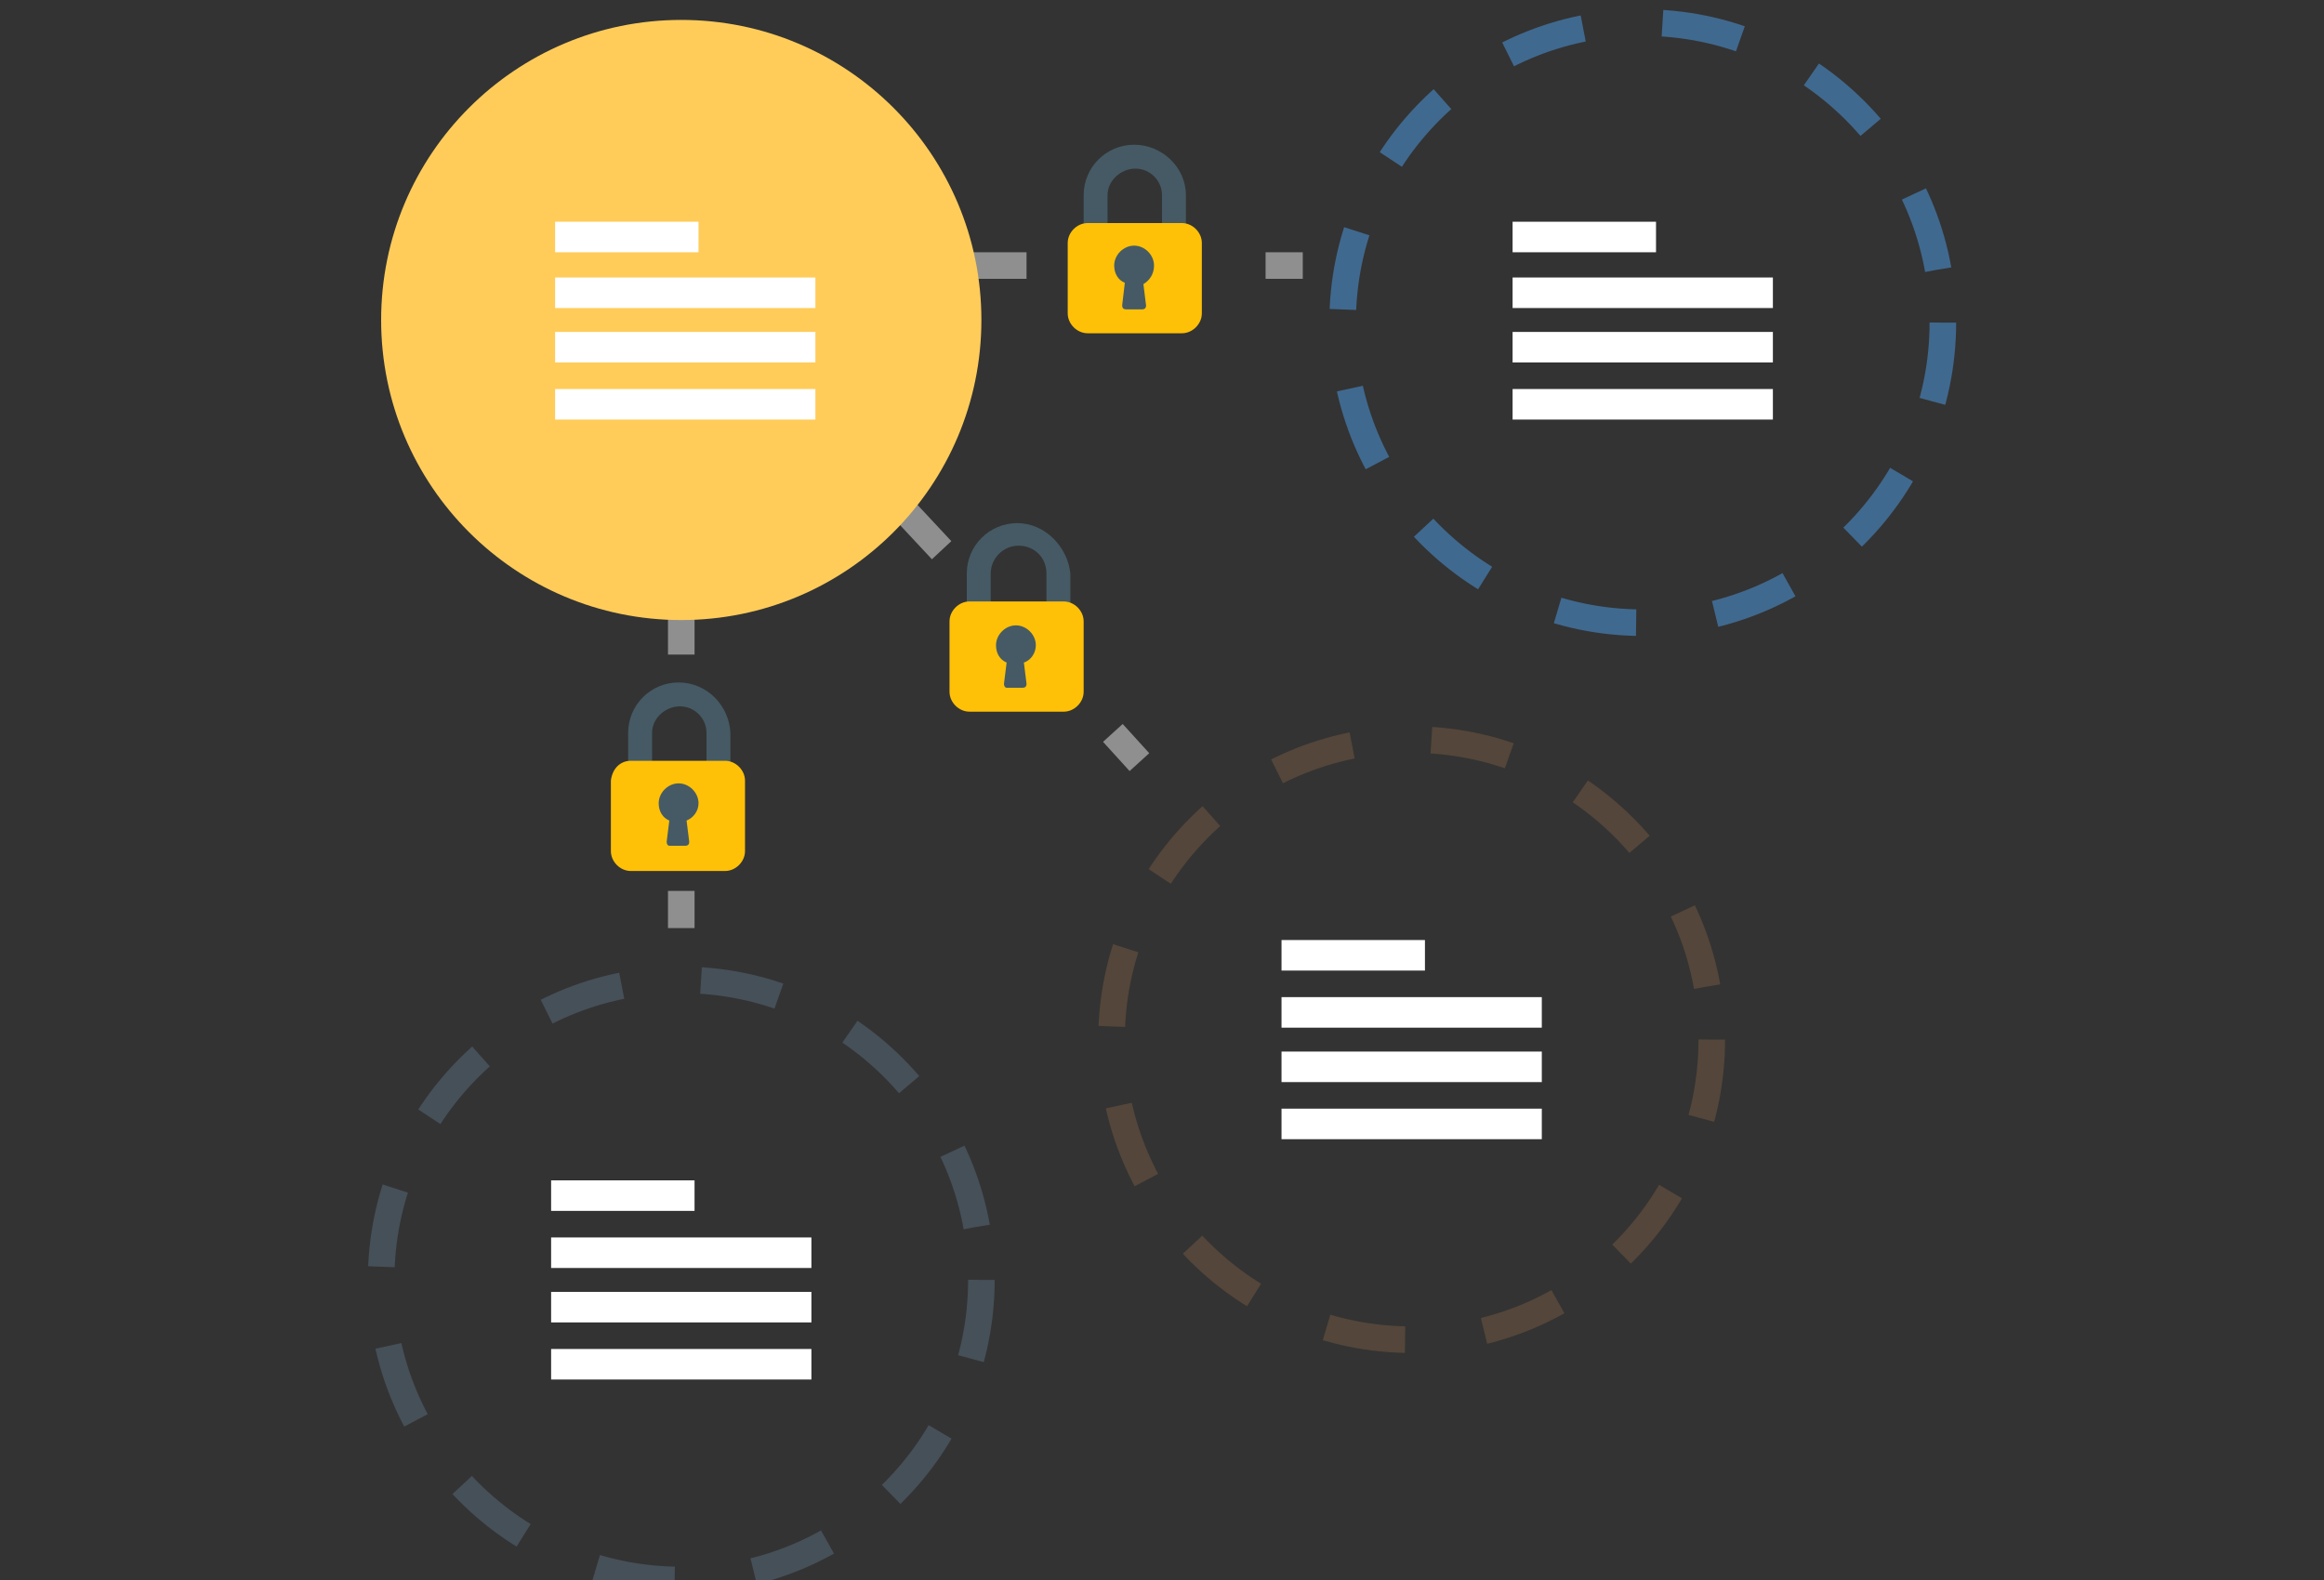 <?xml version="1.0" encoding="utf-8"?>
<!-- Generator: Adobe Illustrator 26.0.1, SVG Export Plug-In . SVG Version: 6.00 Build 0)  -->
<svg version="1.1" id="Warstwa_1" xmlns="http://www.w3.org/2000/svg" xmlns:xlink="http://www.w3.org/1999/xlink" x="0px" y="0px"
	 viewBox="0 0 175 119" style="enable-background:new 0 0 175 119;" xml:space="preserve">
<rect x="0" y="0" width="175" height="119" fill="#333333" stroke="none"/>
<style type="text/css">
	.st0{opacity:0.45;}
	.st1{fill:none;stroke:#FFFFFF;stroke-width:2;stroke-miterlimit:10;}
	.st2{fill:none;stroke:#FFFFFF;stroke-width:2;stroke-miterlimit:10;stroke-dasharray:6.275,6.275;}
	.st3{fill:#FFFFFF;}
	.st4{opacity:0.45;fill:none;stroke:#7C5D43;stroke-width:2;stroke-miterlimit:10;stroke-dasharray:6;enable-background:new    ;}
	.st5{opacity:0.45;fill:none;stroke:#5D7486;stroke-width:2;stroke-miterlimit:10;stroke-dasharray:6;enable-background:new    ;}
	.st6{opacity:0.45;fill:none;stroke:#FFFFFF;stroke-width:2;stroke-miterlimit:10;stroke-dasharray:6;enable-background:new    ;}
	.st7{opacity:0.45;fill:none;stroke:#50ACFF;stroke-width:2;stroke-miterlimit:10;stroke-dasharray:6;enable-background:new    ;}
	.st8{fill:#FFCC5A;}
	.st9{fill:#455A64;}
	.st10{fill:#FFC107;}
</style>
<g class="st0">
	<line class="st1" x1="43.1" y1="11.8" x2="45.2" y2="14"/>
	<line class="st2" x1="49.5" y1="18.5" x2="81.6" y2="52.9"/>
	<line class="st1" x1="83.8" y1="55.2" x2="85.8" y2="57.4"/>
</g>
<g class="st0">
	<path class="st3" d="M52.3,69.9h-2v-2.8h2V69.9z M52.3,49.3h-2v-6h2V49.3z"/>
</g>
<circle class="st4" cx="106.3" cy="78.3" r="22.6"/>
<circle class="st5" cx="51.3" cy="96.4" r="22.6"/>
<line class="st6" x1="71.3" y1="20" x2="98.1" y2="20"/>
<circle class="st7" cx="123.7" cy="24.3" r="22.6"/>
<circle class="st8" cx="51.3" cy="24.1" r="22.6"/>
<path class="st9" d="M76.6,39.4c-2.1,0-3.8,1.7-3.8,3.8v2.4c0,0.2,0.1,0.3,0.3,0.3l0,0h1.2c0.2,0,0.3-0.1,0.3-0.3c0,0,0,0,0,0v-2.4
	c0-1.1,0.9-2.1,2.1-2.1s2.1,0.9,2.1,2.1v2.4c0,0.2,0.1,0.3,0.3,0.3l0,0h1.2c0.2,0,0.3-0.1,0.3-0.3c0,0,0,0,0,0v-2.4
	C80.4,41.2,78.7,39.4,76.6,39.4C76.6,39.4,76.6,39.4,76.6,39.4z"/>
<path class="st10" d="M73,45.3h7.1c0.8,0,1.5,0.7,1.5,1.5c0,0,0,0,0,0v5.3c0,0.8-0.7,1.5-1.5,1.5c0,0,0,0,0,0H73
	c-0.8,0-1.5-0.7-1.5-1.5c0,0,0,0,0,0v-5.3C71.5,46,72.2,45.3,73,45.3C73,45.3,73,45.3,73,45.3z"/>
<path class="st9" d="M78,48.6c0-0.8-0.7-1.5-1.5-1.5s-1.5,0.7-1.5,1.5c0,0.6,0.3,1.1,0.8,1.3l-0.2,1.6c0,0.2,0.1,0.3,0.2,0.3
	c0,0,0,0,0,0c0,0,0,0,0,0h1.2c0.2,0,0.3-0.1,0.3-0.3c0,0,0,0,0,0c0,0,0,0,0,0l-0.2-1.6C77.7,49.7,78,49.1,78,48.6z"/>
<path class="st9" d="M51.1,51.4c-2.1,0-3.8,1.7-3.8,3.8v2.4c0,0.2,0.1,0.3,0.3,0.3h1.2c0.2,0,0.3-0.1,0.3-0.3v-2.4c0-1.1,1-2,2.1-2
	c1.1,0,2,0.9,2,2v2.4c0,0.2,0.1,0.3,0.3,0.3h1.2c0.2,0,0.3-0.1,0.3-0.3v-2.4C54.9,53.1,53.2,51.4,51.1,51.4
	C51.1,51.4,51.1,51.4,51.1,51.4z"/>
<path class="st10" d="M47.5,57.3h7.1c0.8,0,1.5,0.7,1.5,1.5v5.3c0,0.8-0.7,1.5-1.5,1.5h-7.1c-0.8,0-1.5-0.7-1.5-1.5v-5.3
	C46.1,57.9,46.7,57.3,47.5,57.3L47.5,57.3z"/>
<path class="st9" d="M52.6,60.5c0-0.8-0.7-1.5-1.5-1.5c-0.8,0-1.5,0.7-1.5,1.5c0,0.6,0.3,1.1,0.8,1.3l-0.2,1.6
	c0,0.2,0.1,0.3,0.2,0.3h0h1.2c0.2,0,0.3-0.1,0.3-0.3c0,0,0,0,0,0l-0.2-1.6C52.2,61.6,52.6,61.1,52.6,60.5z"/>
<path class="st9" d="M85.4,10.9c-2.1,0-3.8,1.7-3.8,3.8v2.4c0,0.2,0.1,0.3,0.3,0.3l0,0h1.2c0.2,0,0.3-0.1,0.3-0.3v0v-2.4
	c0-1.1,1-2,2.1-2c1.1,0,2,0.9,2,2v2.4c0,0.2,0.1,0.3,0.3,0.3l0,0H89c0.2,0,0.3-0.1,0.3-0.3v0v-2.4C89.3,12.6,87.5,10.9,85.4,10.9
	C85.4,10.9,85.4,10.9,85.4,10.9z"/>
<path class="st10" d="M81.9,16.8h7.1c0.8,0,1.5,0.7,1.5,1.5c0,0,0,0,0,0v5.3c0,0.8-0.7,1.5-1.5,1.5c0,0,0,0,0,0h-7.1
	c-0.8,0-1.5-0.7-1.5-1.5v-5.3C80.4,17.5,81.1,16.8,81.9,16.8z"/>
<path class="st9" d="M86.9,20c0-0.8-0.7-1.5-1.5-1.5s-1.5,0.7-1.5,1.5c0,0.6,0.3,1.1,0.8,1.3L84.5,23c0,0.2,0.1,0.3,0.3,0.3
	c0,0,0,0,0,0H86c0.2,0,0.3-0.1,0.3-0.3c0,0,0,0,0,0l-0.2-1.6C86.6,21.1,86.9,20.6,86.9,20z"/>
<g>
	<g>
		<g>
			<rect x="41.8" y="16.7" class="st3" width="10.8" height="2.3"/>
			<rect x="41.8" y="20.9" class="st3" width="19.6" height="2.3"/>
			<rect x="41.8" y="25" class="st3" width="19.6" height="2.3"/>
			<rect x="41.8" y="29.3" class="st3" width="19.6" height="2.3"/>
		</g>
	</g>
</g>
<g>
	<g>
		<g>
			<rect x="113.9" y="16.7" class="st3" width="10.8" height="2.3"/>
			<rect x="113.9" y="20.9" class="st3" width="19.6" height="2.3"/>
			<rect x="113.9" y="25" class="st3" width="19.6" height="2.3"/>
			<rect x="113.9" y="29.3" class="st3" width="19.6" height="2.3"/>
		</g>
	</g>
</g>
<g>
	<g>
		<g>
			<rect x="96.5" y="70.8" class="st3" width="10.8" height="2.3"/>
			<rect x="96.5" y="75.1" class="st3" width="19.6" height="2.3"/>
			<rect x="96.5" y="79.2" class="st3" width="19.6" height="2.3"/>
			<rect x="96.5" y="83.5" class="st3" width="19.6" height="2.3"/>
		</g>
	</g>
</g>
<g>
	<g>
		<g>
			<rect x="41.5" y="88.9" class="st3" width="10.8" height="2.3"/>
			<rect x="41.5" y="93.2" class="st3" width="19.6" height="2.3"/>
			<rect x="41.5" y="97.3" class="st3" width="19.6" height="2.3"/>
			<rect x="41.5" y="101.6" class="st3" width="19.6" height="2.3"/>
		</g>
	</g>
</g>
</svg>
